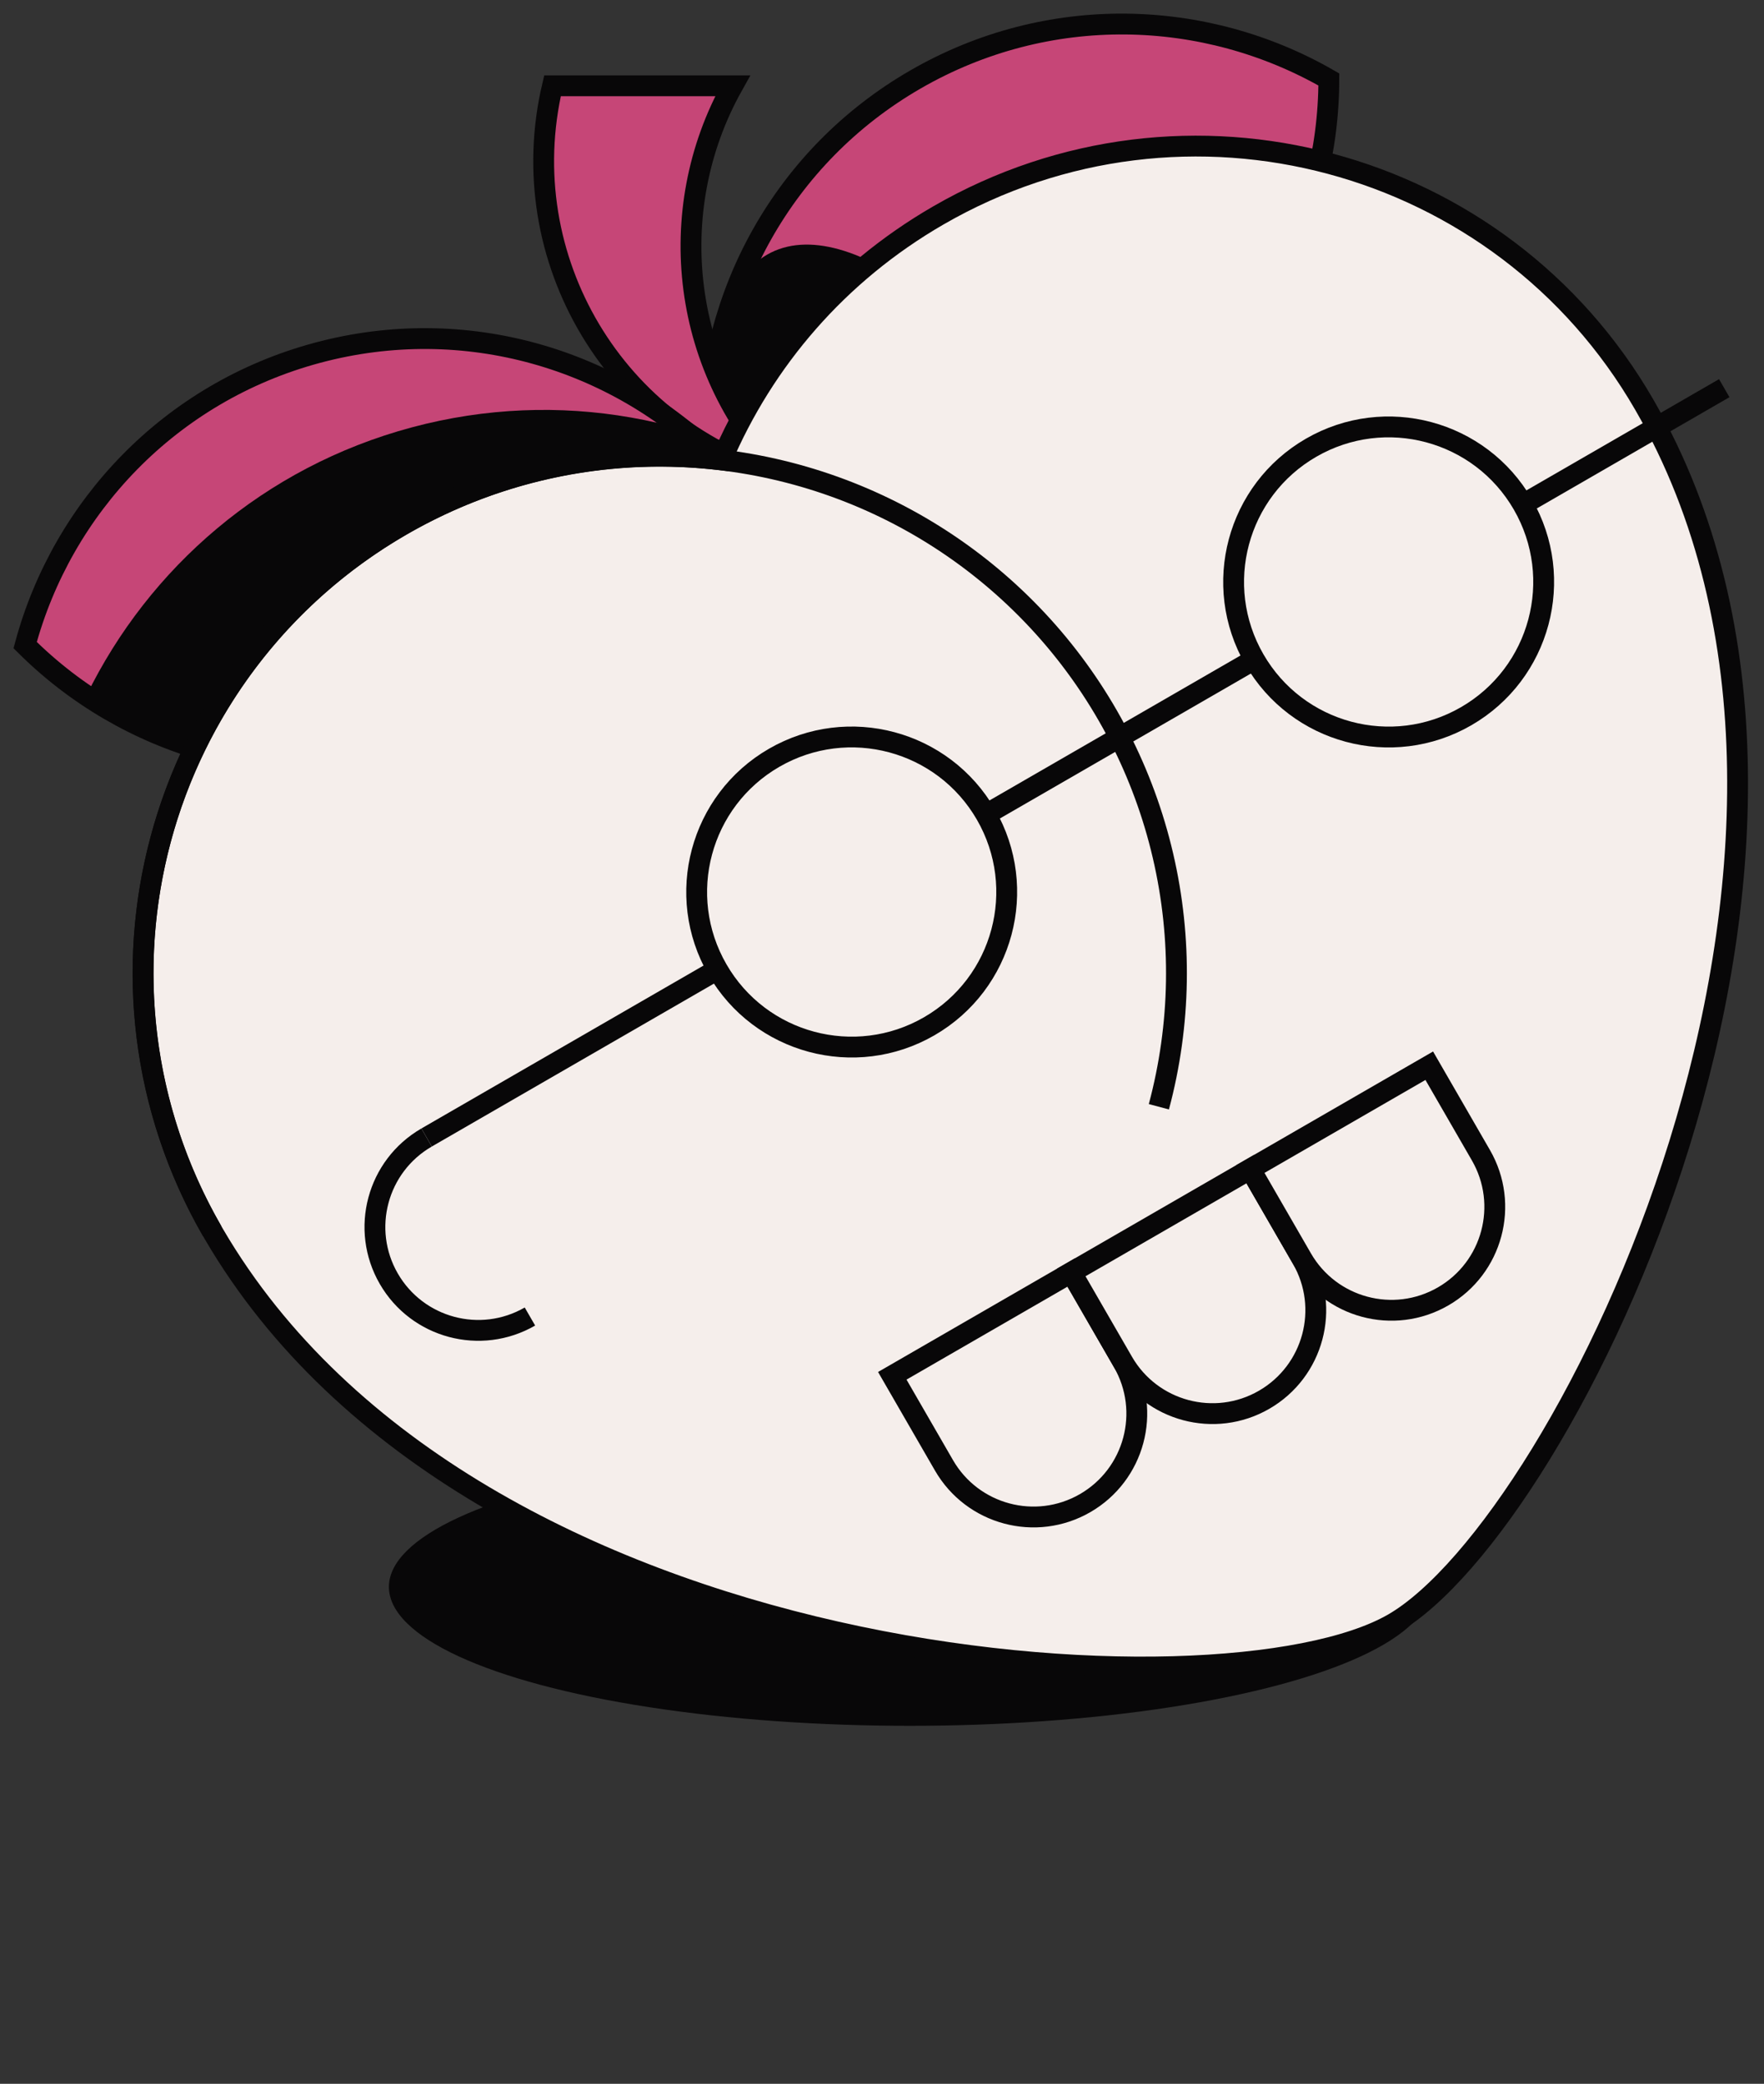<svg width="127" height="150" viewBox="0 0 127 150" fill="none" xmlns="http://www.w3.org/2000/svg">
<rect x="0" y="0" width="127" height="150" fill="#333333" stroke="none"/>
<g clip-path="url(#clip0_324_6648)">
<ellipse cx="65.5" cy="114.23" rx="37.5" ry="10" fill="#080708"/>
<path d="M51.022 31.498C51.03 21.221 56.367 11.23 65.906 5.722C75.446 0.215 86.767 0.589 95.67 5.72C95.662 15.996 90.325 25.987 80.786 31.495C71.246 37.002 59.925 36.628 51.022 31.498Z" fill="#C64677" stroke="#080708" stroke-width="1.5"/>
<path d="M66.662 21.391C67.466 26.85 66.493 31.156 63.599 32.827C60.707 34.496 56.492 33.188 52.168 29.765C51.364 24.305 52.338 20 55.231 18.329C58.124 16.659 62.338 17.968 66.662 21.391Z" fill="#080708"/>
<path d="M52.748 6.175H39.777C36.851 18.566 44.292 31.118 56.673 34.436C49.017 26.78 47.709 15.179 52.748 6.175Z" fill="#C64677" stroke="#080708" stroke-width="1.5"/>
<path d="M1.811 46.437C4.479 36.514 12.22 28.244 22.859 25.393C33.499 22.542 44.337 25.834 51.61 33.094C48.942 43.017 41.201 51.287 30.561 54.138C19.922 56.989 9.083 53.697 1.811 46.437Z" fill="#C64677" stroke="#080708" stroke-width="1.5"/>
<path d="M59.59 35.77C55.102 44.955 46.814 52.222 36.164 55.075C25.514 57.929 14.702 55.78 6.223 50.069C10.711 40.884 19 33.617 29.649 30.763C40.299 27.91 51.111 30.059 59.59 35.77Z" fill="#080708"/>
<path d="M51.95 33.106C54.999 25.953 60.308 19.693 67.56 15.505C85.352 5.233 108.103 11.329 118.375 29.121C136.865 61.147 112.67 109.732 100.31 116.868C87.978 123.988 34.016 120.68 15.41 88.851C15.368 88.781 15.327 88.71 15.287 88.639C5.014 70.847 11.11 48.097 28.902 37.825C36.155 33.638 44.231 32.17 51.95 33.106Z" fill="#F5EEEB" stroke="#080708" stroke-width="1.5"/>
<path d="M83.433 79.668C85.016 73.759 85.118 67.551 83.728 61.593C82.339 55.636 79.502 50.112 75.469 45.513C71.435 40.914 66.33 37.38 60.605 35.225C54.879 33.071 48.711 32.361 42.646 33.159C36.581 33.958 30.806 36.24 25.834 39.803C20.861 43.366 16.844 48.101 14.139 53.587C11.433 59.074 10.122 65.143 10.322 71.257C10.522 77.371 12.227 83.342 15.286 88.639" stroke="#080708" stroke-width="1.5"/>
<path d="M38.153 94.767C34.595 96.821 30.045 95.602 27.99 92.044C25.936 88.485 27.155 83.935 30.713 81.881" stroke="#080708" stroke-width="1.5"/>
<path d="M30.714 81.88L124.138 27.942" stroke="#080708" stroke-width="1.5"/>
<path d="M64.241 99.034L77.127 91.594L80.847 98.037C82.901 101.595 81.682 106.145 78.124 108.2C74.565 110.254 70.015 109.035 67.961 105.477L64.241 99.034Z" fill="#F5EEEB" stroke="#080708" stroke-width="1.5"/>
<path d="M77.127 91.594L90.013 84.154L93.733 90.597C95.788 94.155 94.568 98.705 91.01 100.76C87.452 102.814 82.901 101.595 80.847 98.037L77.127 91.594Z" fill="#F5EEEB" stroke="#080708" stroke-width="1.5"/>
<path d="M90.013 84.154L102.9 76.714L106.619 83.157C108.674 86.715 107.455 91.265 103.896 93.32C100.338 95.374 95.788 94.155 93.733 90.597L90.013 84.154Z" fill="#F5EEEB" stroke="#080708" stroke-width="1.5"/>
<circle cx="99.976" cy="41.892" r="11.16" transform="rotate(-30 99.976 41.892)" fill="#F5EEEB" stroke="#080708" stroke-width="1.5"/>
<circle cx="61.318" cy="64.211" r="11.16" transform="rotate(-30 61.318 64.211)" fill="#F5EEEB" stroke="#080708" stroke-width="1.5"/>
</g>
<defs>
<clipPath id="clip0_324_6648">
<rect width="127" height="150" fill="white"/>
</clipPath>
</defs>
</svg>
